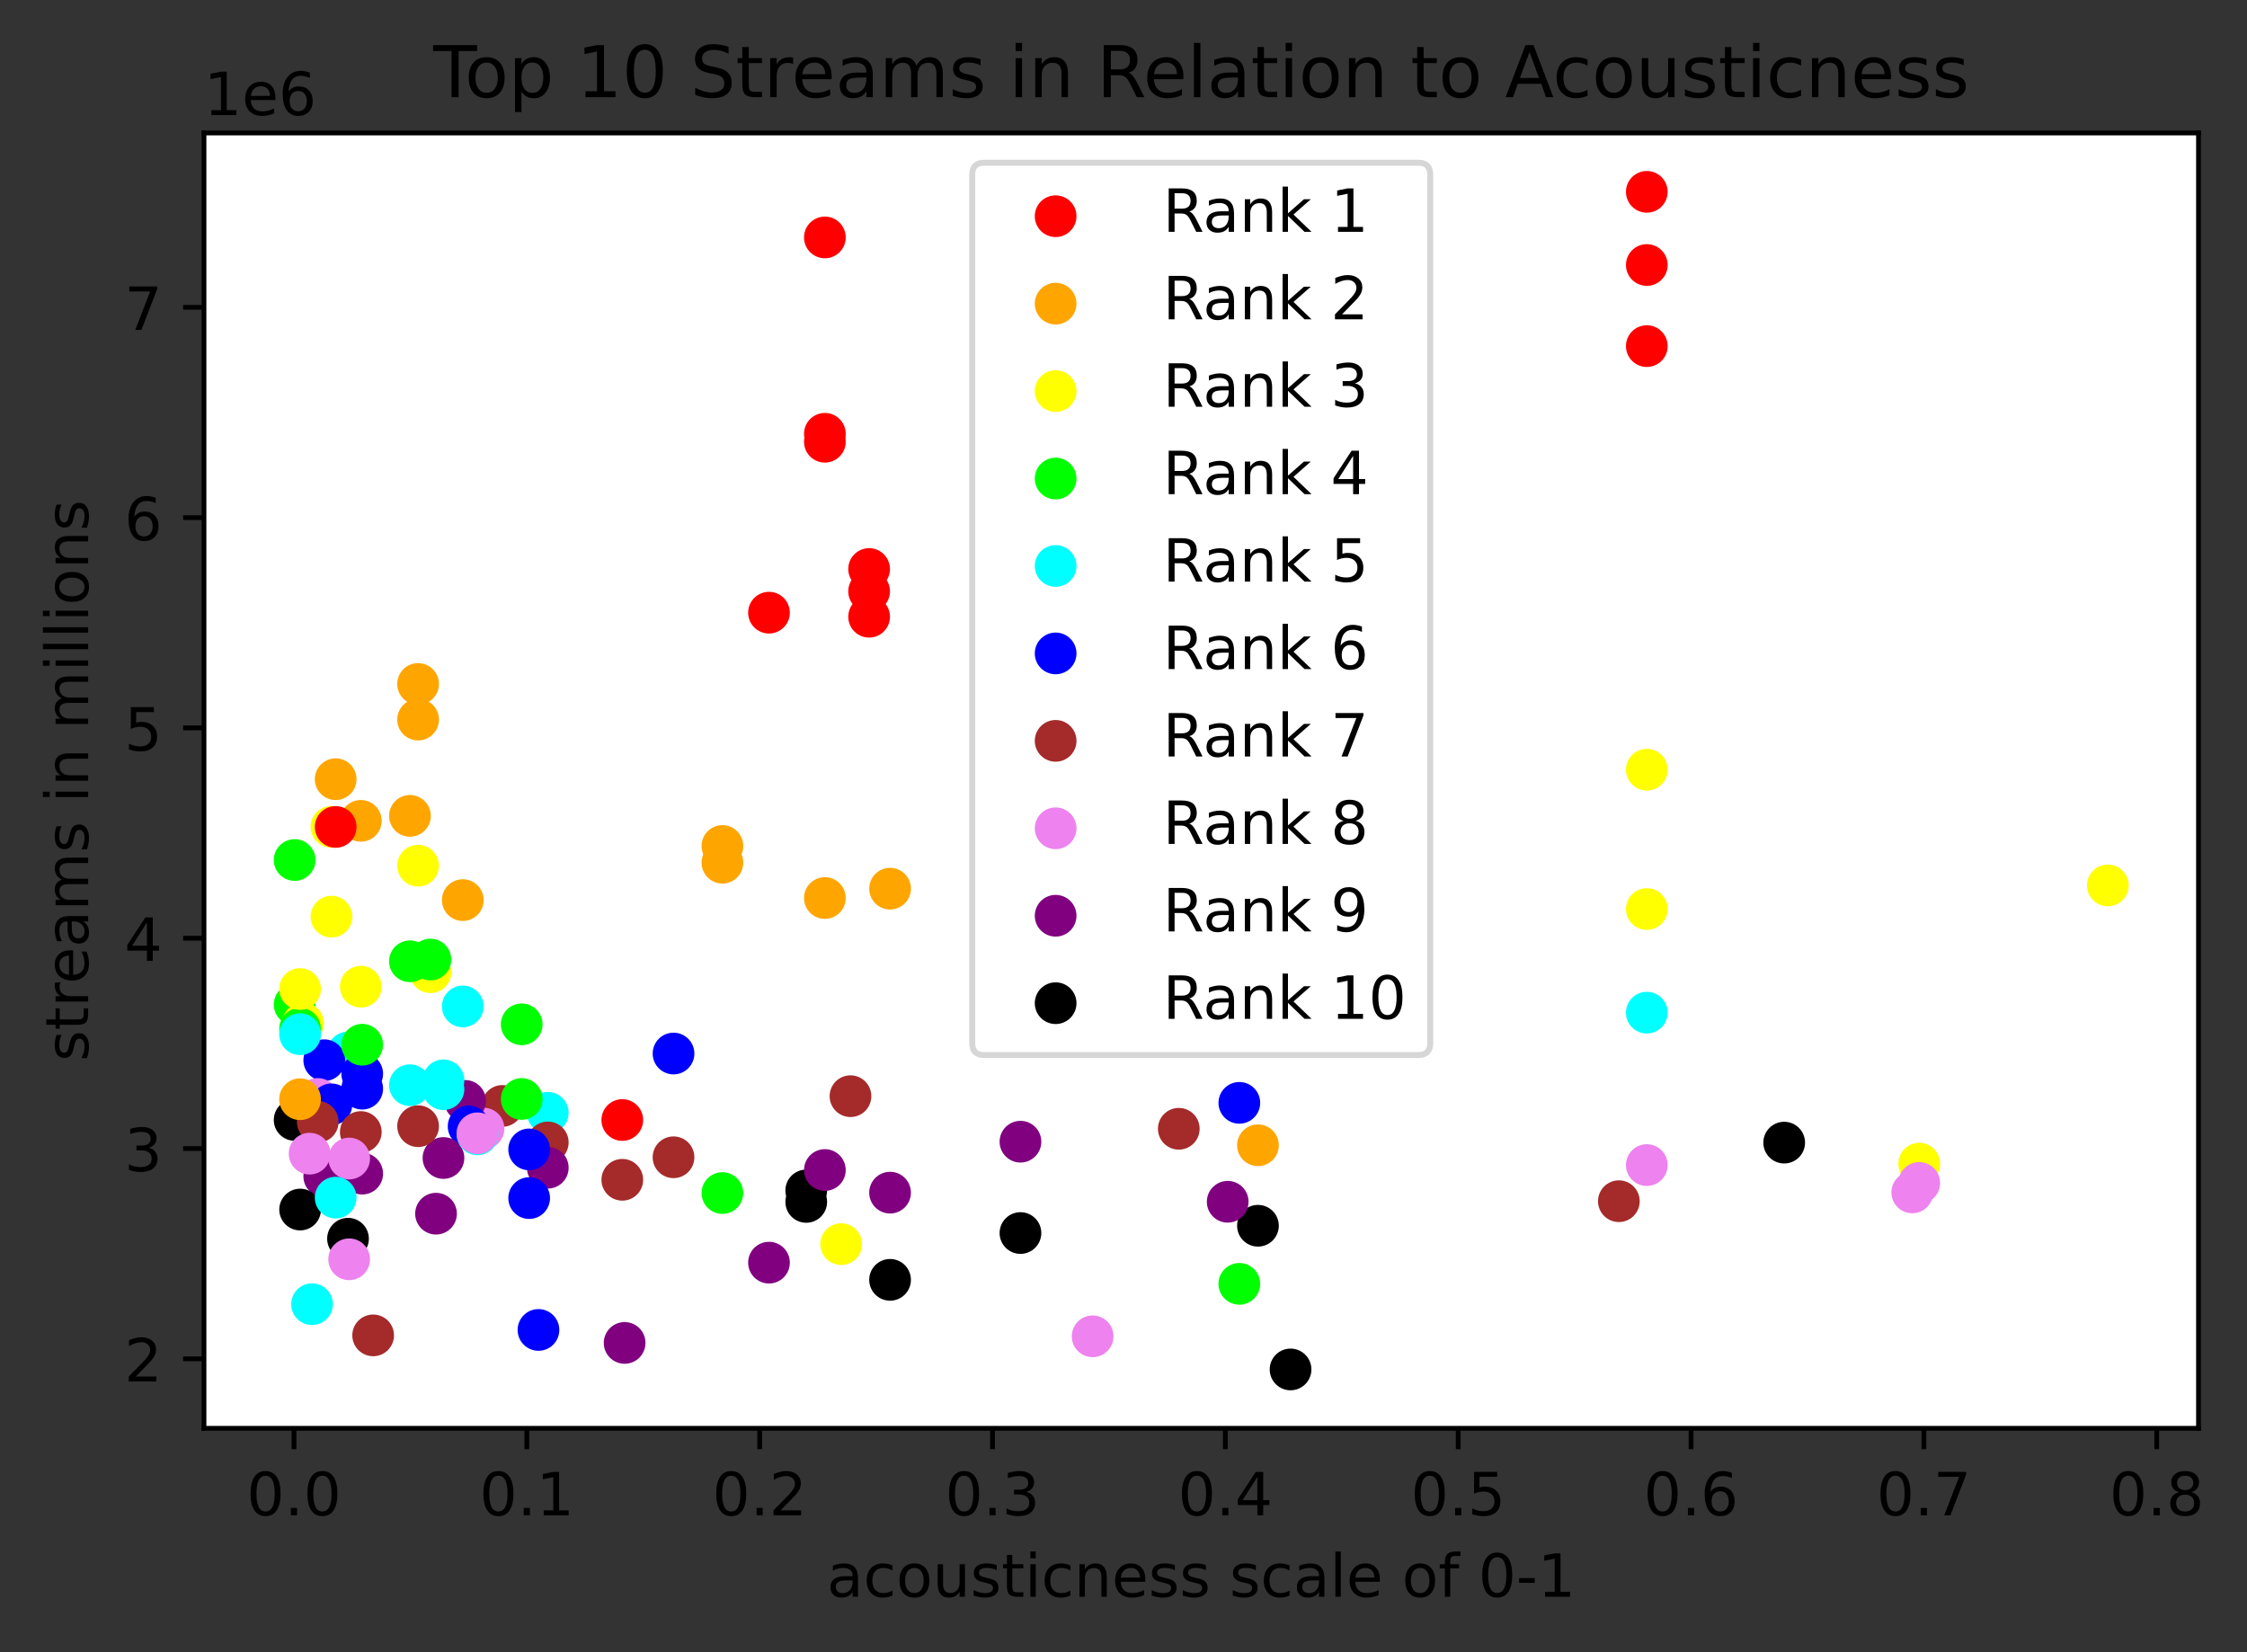 <?xml version="1.0" encoding="utf-8" standalone="no"?>
<!DOCTYPE svg PUBLIC "-//W3C//DTD SVG 1.1//EN"
  "http://www.w3.org/Graphics/SVG/1.1/DTD/svg11.dtd">
<!-- Created with matplotlib (https://matplotlib.org/) -->
<svg height="277.314pt" version="1.1" viewBox="0 0 377.182 277.314" width="377.182pt" xmlns="http://www.w3.org/2000/svg" xmlns:xlink="http://www.w3.org/1999/xlink">
 <rect x="0" y="0" width="377.182" height="277.314" fill="#333333" stroke="none"/>

 <defs>
  <style type="text/css">*{stroke-linecap:butt;stroke-linejoin:round;}</style>
 </defs>
 <g id="figure_1">
  <g id="patch_1">
   <path d="M 0 277.314 
L 377.182 277.314 
L 377.182 0 
L 0 0 
z
" style="fill:none;"/>
  </g>
  <g id="axes_1">
   <g id="patch_2">
    <path d="M 34.241 239.758 
L 369.041 239.758 
L 369.041 22.318 
L 34.241 22.318 
z
" style="fill:#ffffff;"/>
   </g>
   <g id="PathCollection_1">
    <defs>
     <path d="M 0 3 
C 0.796 3 1.559 2.684 2.121 2.121 
C 2.684 1.559 3 0.796 3 0 
C 3 -0.796 2.684 -1.559 2.121 -2.121 
C 1.559 -2.684 0.796 -3 0 -3 
C -0.796 -3 -1.559 -2.684 -2.121 -2.121 
C -2.684 -1.559 -3 -0.796 -3 0 
C -3 0.796 -2.684 1.559 -2.121 2.121 
C -1.559 2.684 -0.796 3 0 3 
z
" id="m797f2482fb" style="stroke:#ff0000;"/>
    </defs>
    <g clip-path="url(#p475501a9f9)">
     <use style="fill:#ff0000;stroke:#ff0000;" x="104.459" xlink:href="#m797f2482fb" y="188.004"/>
    </g>
   </g>
   <g id="PathCollection_2">
    <defs>
     <path d="M 0 3 
C 0.796 3 1.559 2.684 2.121 2.121 
C 2.684 1.559 3 0.796 3 0 
C 3 -0.796 2.684 -1.559 2.121 -2.121 
C 1.559 -2.684 0.796 -3 0 -3 
C -0.796 -3 -1.559 -2.684 -2.121 -2.121 
C -2.684 -1.559 -3 -0.796 -3 0 
C -3 0.796 -2.684 1.559 -2.121 2.121 
C -1.559 2.684 -0.796 3 0 3 
z
" id="m38fd51d66f" style="stroke:#ffa500;"/>
    </defs>
    <g clip-path="url(#p475501a9f9)">
     <use style="fill:#ffa500;stroke:#ffa500;" x="211.161" xlink:href="#m38fd51d66f" y="192.244"/>
    </g>
   </g>
   <g id="PathCollection_3">
    <defs>
     <path d="M 0 3 
C 0.796 3 1.559 2.684 2.121 2.121 
C 2.684 1.559 3 0.796 3 0 
C 3 -0.796 2.684 -1.559 2.121 -2.121 
C 1.559 -2.684 0.796 -3 0 -3 
C -0.796 -3 -1.559 -2.684 -2.121 -2.121 
C -2.684 -1.559 -3 -0.796 -3 0 
C -3 0.796 -2.684 1.559 -2.121 2.121 
C -1.559 2.684 -0.796 3 0 3 
z
" id="mee32ab13a3" style="stroke:#ffff00;"/>
    </defs>
    <g clip-path="url(#p475501a9f9)">
     <use style="fill:#ffff00;stroke:#ffff00;" x="141.199" xlink:href="#mee32ab13a3" y="208.841"/>
    </g>
   </g>
   <g id="PathCollection_4">
    <defs>
     <path d="M 0 3 
C 0.796 3 1.559 2.684 2.121 2.121 
C 2.684 1.559 3 0.796 3 0 
C 3 -0.796 2.684 -1.559 2.121 -2.121 
C 1.559 -2.684 0.796 -3 0 -3 
C -0.796 -3 -1.559 -2.684 -2.121 -2.121 
C -2.684 -1.559 -3 -0.796 -3 0 
C -3 0.796 -2.684 1.559 -2.121 2.121 
C -1.559 2.684 -0.796 3 0 3 
z
" id="m2253d42f74" style="stroke:#00ff00;"/>
    </defs>
    <g clip-path="url(#p475501a9f9)">
     <use style="fill:#00ff00;stroke:#00ff00;" x="208.035" xlink:href="#m2253d42f74" y="215.506"/>
    </g>
   </g>
   <g id="PathCollection_5">
    <defs>
     <path d="M 0 3 
C 0.796 3 1.559 2.684 2.121 2.121 
C 2.684 1.559 3 0.796 3 0 
C 3 -0.796 2.684 -1.559 2.121 -2.121 
C 1.559 -2.684 0.796 -3 0 -3 
C -0.796 -3 -1.559 -2.684 -2.121 -2.121 
C -2.684 -1.559 -3 -0.796 -3 0 
C -3 0.796 -2.684 1.559 -2.121 2.121 
C -1.559 2.684 -0.796 3 0 3 
z
" id="m496a580b5e" style="stroke:#00ffff;"/>
    </defs>
    <g clip-path="url(#p475501a9f9)">
     <use style="fill:#00ffff;stroke:#00ffff;" x="52.382" xlink:href="#m496a580b5e" y="218.92"/>
    </g>
   </g>
   <g id="PathCollection_6">
    <defs>
     <path d="M 0 3 
C 0.796 3 1.559 2.684 2.121 2.121 
C 2.684 1.559 3 0.796 3 0 
C 3 -0.796 2.684 -1.559 2.121 -2.121 
C 1.559 -2.684 0.796 -3 0 -3 
C -0.796 -3 -1.559 -2.684 -2.121 -2.121 
C -2.684 -1.559 -3 -0.796 -3 0 
C -3 0.796 -2.684 1.559 -2.121 2.121 
C -1.559 2.684 -0.796 3 0 3 
z
" id="m3888ef10ee" style="stroke:#0000ff;"/>
    </defs>
    <g clip-path="url(#p475501a9f9)">
     <use style="fill:#0000ff;stroke:#0000ff;" x="90.388" xlink:href="#m3888ef10ee" y="223.243"/>
    </g>
   </g>
   <g id="PathCollection_7">
    <defs>
     <path d="M 0 3 
C 0.796 3 1.559 2.684 2.121 2.121 
C 2.684 1.559 3 0.796 3 0 
C 3 -0.796 2.684 -1.559 2.121 -2.121 
C 1.559 -2.684 0.796 -3 0 -3 
C -0.796 -3 -1.559 -2.684 -2.121 -2.121 
C -2.684 -1.559 -3 -0.796 -3 0 
C -3 0.796 -2.684 1.559 -2.121 2.121 
C -1.559 2.684 -0.796 3 0 3 
z
" id="mc83ad78d5b" style="stroke:#a52a2a;"/>
    </defs>
    <g clip-path="url(#p475501a9f9)">
     <use style="fill:#a52a2a;stroke:#a52a2a;" x="62.638" xlink:href="#mc83ad78d5b" y="224.155"/>
    </g>
   </g>
   <g id="PathCollection_8">
    <defs>
     <path d="M 0 3 
C 0.796 3 1.559 2.684 2.121 2.121 
C 2.684 1.559 3 0.796 3 0 
C 3 -0.796 2.684 -1.559 2.121 -2.121 
C 1.559 -2.684 0.796 -3 0 -3 
C -0.796 -3 -1.559 -2.684 -2.121 -2.121 
C -2.684 -1.559 -3 -0.796 -3 0 
C -3 0.796 -2.684 1.559 -2.121 2.121 
C -1.559 2.684 -0.796 3 0 3 
z
" id="ma08f995c8e" style="stroke:#ee82ee;"/>
    </defs>
    <g clip-path="url(#p475501a9f9)">
     <use style="fill:#ee82ee;stroke:#ee82ee;" x="183.411" xlink:href="#ma08f995c8e" y="224.312"/>
    </g>
   </g>
   <g id="PathCollection_9">
    <defs>
     <path d="M 0 3 
C 0.796 3 1.559 2.684 2.121 2.121 
C 2.684 1.559 3 0.796 3 0 
C 3 -0.796 2.684 -1.559 2.121 -2.121 
C 1.559 -2.684 0.796 -3 0 -3 
C -0.796 -3 -1.559 -2.684 -2.121 -2.121 
C -2.684 -1.559 -3 -0.796 -3 0 
C -3 0.796 -2.684 1.559 -2.121 2.121 
C -1.559 2.684 -0.796 3 0 3 
z
" id="mdbe61ed6fe" style="stroke:#800080;"/>
    </defs>
    <g clip-path="url(#p475501a9f9)">
     <use style="fill:#800080;stroke:#800080;" x="104.85" xlink:href="#mdbe61ed6fe" y="225.421"/>
    </g>
   </g>
   <g id="PathCollection_10">
    <defs>
     <path d="M 0 3 
C 0.796 3 1.559 2.684 2.121 2.121 
C 2.684 1.559 3 0.796 3 0 
C 3 -0.796 2.684 -1.559 2.121 -2.121 
C 1.559 -2.684 0.796 -3 0 -3 
C -0.796 -3 -1.559 -2.684 -2.121 -2.121 
C -2.684 -1.559 -3 -0.796 -3 0 
C -3 0.796 -2.684 1.559 -2.121 2.121 
C -1.559 2.684 -0.796 3 0 3 
z
" id="mf5faf87b68" style="stroke:#000000;"/>
    </defs>
    <g clip-path="url(#p475501a9f9)">
     <use style="stroke:#000000;" x="216.633" xlink:href="#mf5faf87b68" y="229.874"/>
    </g>
   </g>
   <g id="PathCollection_11">
    <g clip-path="url(#p475501a9f9)">
     <use style="fill:#ff0000;stroke:#ff0000;" x="276.434" xlink:href="#m797f2482fb" y="32.202"/>
    </g>
   </g>
   <g id="PathCollection_12">
    <g clip-path="url(#p475501a9f9)">
     <use style="fill:#ffa500;stroke:#ffa500;" x="77.685" xlink:href="#m38fd51d66f" y="151.09"/>
    </g>
   </g>
   <g id="PathCollection_13">
    <g clip-path="url(#p475501a9f9)">
     <use style="fill:#ffff00;stroke:#ffff00;" x="72.253" xlink:href="#mee32ab13a3" y="163.199"/>
    </g>
   </g>
   <g id="PathCollection_14">
    <g clip-path="url(#p475501a9f9)">
     <use style="fill:#00ff00;stroke:#00ff00;" x="0" xlink:href="#m2253d42f74" y="0"/>
    </g>
   </g>
   <g id="PathCollection_15">
    <g clip-path="url(#p475501a9f9)">
     <use style="fill:#00ffff;stroke:#00ffff;" x="58.416" xlink:href="#m496a580b5e" y="176.669"/>
    </g>
   </g>
   <g id="PathCollection_16">
    <g clip-path="url(#p475501a9f9)">
     <use style="fill:#0000ff;stroke:#0000ff;" x="208.035" xlink:href="#m3888ef10ee" y="185.124"/>
    </g>
   </g>
   <g id="PathCollection_17">
    <g clip-path="url(#p475501a9f9)">
     <use style="fill:#a52a2a;stroke:#a52a2a;" x="104.459" xlink:href="#mc83ad78d5b" y="198.04"/>
    </g>
   </g>
   <g id="PathCollection_18">
    <g clip-path="url(#p475501a9f9)">
     <use style="fill:#ee82ee;stroke:#ee82ee;" x="320.991" xlink:href="#ma08f995c8e" y="200.156"/>
    </g>
   </g>
   <g id="PathCollection_19">
    <g clip-path="url(#p475501a9f9)">
     <use style="fill:#800080;stroke:#800080;" x="73.191" xlink:href="#mdbe61ed6fe" y="203.729"/>
    </g>
   </g>
   <g id="PathCollection_20">
    <g clip-path="url(#p475501a9f9)">
     <use style="stroke:#000000;" x="211.161" xlink:href="#mf5faf87b68" y="205.753"/>
    </g>
   </g>
   <g id="PathCollection_21">
    <g clip-path="url(#p475501a9f9)">
     <use style="fill:#ff0000;stroke:#ff0000;" x="276.434" xlink:href="#m797f2482fb" y="44.484"/>
    </g>
   </g>
   <g id="PathCollection_22">
    <g clip-path="url(#p475501a9f9)">
     <use style="fill:#ffa500;stroke:#ffa500;" x="68.813" xlink:href="#m38fd51d66f" y="136.952"/>
    </g>
   </g>
   <g id="PathCollection_23">
    <g clip-path="url(#p475501a9f9)">
     <use style="fill:#ffff00;stroke:#ffff00;" x="55.641" xlink:href="#mee32ab13a3" y="138.79"/>
    </g>
   </g>
   <g id="PathCollection_24">
    <g clip-path="url(#p475501a9f9)">
     <use style="fill:#00ff00;stroke:#00ff00;" x="72.253" xlink:href="#m2253d42f74" y="161.07"/>
    </g>
   </g>
   <g id="PathCollection_25">
    <g clip-path="url(#p475501a9f9)">
     <use style="fill:#00ffff;stroke:#00ffff;" x="77.685" xlink:href="#m496a580b5e" y="168.938"/>
    </g>
   </g>
   <g id="PathCollection_26">
    <g clip-path="url(#p475501a9f9)">
     <use style="fill:#0000ff;stroke:#0000ff;" x="0" xlink:href="#m3888ef10ee" y="0"/>
    </g>
   </g>
   <g id="PathCollection_27">
    <g clip-path="url(#p475501a9f9)">
     <use style="fill:#a52a2a;stroke:#a52a2a;" x="84.33" xlink:href="#mc83ad78d5b" y="185.64"/>
    </g>
   </g>
   <g id="PathCollection_28">
    <g clip-path="url(#p475501a9f9)">
     <use style="fill:#ee82ee;stroke:#ee82ee;" x="81.164" xlink:href="#ma08f995c8e" y="189.44"/>
    </g>
   </g>
   <g id="PathCollection_29">
    <g clip-path="url(#p475501a9f9)">
     <use style="fill:#800080;stroke:#800080;" x="206.08" xlink:href="#mdbe61ed6fe" y="201.728"/>
    </g>
   </g>
   <g id="PathCollection_30">
    <g clip-path="url(#p475501a9f9)">
     <use style="stroke:#000000;" x="58.416" xlink:href="#mf5faf87b68" y="207.928"/>
    </g>
   </g>
   <g id="PathCollection_31">
    <g clip-path="url(#p475501a9f9)">
     <use style="fill:#ff0000;stroke:#ff0000;" x="276.434" xlink:href="#m797f2482fb" y="58.097"/>
    </g>
   </g>
   <g id="PathCollection_32">
    <g clip-path="url(#p475501a9f9)">
     <use style="fill:#ffa500;stroke:#ffa500;" x="149.407" xlink:href="#m38fd51d66f" y="149.17"/>
    </g>
   </g>
   <g id="PathCollection_33">
    <g clip-path="url(#p475501a9f9)">
     <use style="fill:#ffff00;stroke:#ffff00;" x="55.641" xlink:href="#mee32ab13a3" y="153.866"/>
    </g>
   </g>
   <g id="PathCollection_34">
    <g clip-path="url(#p475501a9f9)">
     <use style="fill:#00ff00;stroke:#00ff00;" x="68.813" xlink:href="#m2253d42f74" y="161.362"/>
    </g>
   </g>
   <g id="PathCollection_35">
    <g clip-path="url(#p475501a9f9)">
     <use style="fill:#00ffff;stroke:#00ffff;" x="0" xlink:href="#m496a580b5e" y="0"/>
    </g>
   </g>
   <g id="PathCollection_36">
    <g clip-path="url(#p475501a9f9)">
     <use style="fill:#0000ff;stroke:#0000ff;" x="54.43" xlink:href="#m3888ef10ee" y="177.967"/>
    </g>
   </g>
   <g id="PathCollection_37">
    <g clip-path="url(#p475501a9f9)">
     <use style="fill:#a52a2a;stroke:#a52a2a;" x="0" xlink:href="#mc83ad78d5b" y="0"/>
    </g>
   </g>
   <g id="PathCollection_38">
    <g clip-path="url(#p475501a9f9)">
     <use style="fill:#ee82ee;stroke:#ee82ee;" x="53.335" xlink:href="#ma08f995c8e" y="184.473"/>
    </g>
   </g>
   <g id="PathCollection_39">
    <g clip-path="url(#p475501a9f9)">
     <use style="fill:#800080;stroke:#800080;" x="78.076" xlink:href="#mdbe61ed6fe" y="184.793"/>
    </g>
   </g>
   <g id="PathCollection_40">
    <g clip-path="url(#p475501a9f9)">
     <use style="stroke:#000000;" x="49.459" xlink:href="#mf5faf87b68" y="187.991"/>
    </g>
   </g>
   <g id="PathCollection_41">
    <g clip-path="url(#p475501a9f9)">
     <use style="fill:#ff0000;stroke:#ff0000;" x="138.463" xlink:href="#m797f2482fb" y="74.151"/>
    </g>
   </g>
   <g id="PathCollection_42">
    <g clip-path="url(#p475501a9f9)">
     <use style="fill:#ffa500;stroke:#ffa500;" x="70.181" xlink:href="#m38fd51d66f" y="120.79"/>
    </g>
   </g>
   <g id="PathCollection_43">
    <g clip-path="url(#p475501a9f9)">
     <use style="fill:#ffff00;stroke:#ffff00;" x="276.434" xlink:href="#mee32ab13a3" y="129.2"/>
    </g>
   </g>
   <g id="PathCollection_44">
    <g clip-path="url(#p475501a9f9)">
     <use style="fill:#00ff00;stroke:#00ff00;" x="49.459" xlink:href="#m2253d42f74" y="144.362"/>
    </g>
   </g>
   <g id="PathCollection_45">
    <g clip-path="url(#p475501a9f9)">
     <use style="fill:#00ffff;stroke:#00ffff;" x="68.813" xlink:href="#m496a580b5e" y="182.16"/>
    </g>
   </g>
   <g id="PathCollection_46">
    <g clip-path="url(#p475501a9f9)">
     <use style="fill:#0000ff;stroke:#0000ff;" x="55.641" xlink:href="#m3888ef10ee" y="185.376"/>
    </g>
   </g>
   <g id="PathCollection_47">
    <g clip-path="url(#p475501a9f9)">
     <use style="fill:#a52a2a;stroke:#a52a2a;" x="53.335" xlink:href="#mc83ad78d5b" y="188.308"/>
    </g>
   </g>
   <g id="PathCollection_48">
    <g clip-path="url(#p475501a9f9)">
     <use style="fill:#ee82ee;stroke:#ee82ee;" x="0" xlink:href="#ma08f995c8e" y="0"/>
    </g>
   </g>
   <g id="PathCollection_49">
    <g clip-path="url(#p475501a9f9)">
     <use style="fill:#800080;stroke:#800080;" x="54.43" xlink:href="#mdbe61ed6fe" y="197.462"/>
    </g>
   </g>
   <g id="PathCollection_50">
    <g clip-path="url(#p475501a9f9)">
     <use style="stroke:#000000;" x="0" xlink:href="#mf5faf87b68" y="0"/>
    </g>
   </g>
   <g id="PathCollection_51">
    <g clip-path="url(#p475501a9f9)">
     <use style="fill:#ff0000;stroke:#ff0000;" x="138.463" xlink:href="#m797f2482fb" y="39.855"/>
    </g>
   </g>
   <g id="PathCollection_52">
    <g clip-path="url(#p475501a9f9)">
     <use style="fill:#ffa500;stroke:#ffa500;" x="70.181" xlink:href="#m38fd51d66f" y="114.81"/>
    </g>
   </g>
   <g id="PathCollection_53">
    <g clip-path="url(#p475501a9f9)">
     <use style="fill:#ffff00;stroke:#ffff00;" x="276.434" xlink:href="#mee32ab13a3" y="152.593"/>
    </g>
   </g>
   <g id="PathCollection_54">
    <g clip-path="url(#p475501a9f9)">
     <use style="fill:#00ff00;stroke:#00ff00;" x="49.459" xlink:href="#m2253d42f74" y="168.617"/>
    </g>
   </g>
   <g id="PathCollection_55">
    <g clip-path="url(#p475501a9f9)">
     <use style="fill:#00ffff;stroke:#00ffff;" x="91.951" xlink:href="#m496a580b5e" y="186.792"/>
    </g>
   </g>
   <g id="PathCollection_56">
    <g clip-path="url(#p475501a9f9)">
     <use style="fill:#0000ff;stroke:#0000ff;" x="78.663" xlink:href="#m3888ef10ee" y="189.072"/>
    </g>
   </g>
   <g id="PathCollection_57">
    <g clip-path="url(#p475501a9f9)">
     <use style="fill:#a52a2a;stroke:#a52a2a;" x="197.872" xlink:href="#mc83ad78d5b" y="189.476"/>
    </g>
   </g>
   <g id="PathCollection_58">
    <g clip-path="url(#p475501a9f9)">
     <use style="fill:#ee82ee;stroke:#ee82ee;" x="0" xlink:href="#ma08f995c8e" y="0"/>
    </g>
   </g>
   <g id="PathCollection_59">
    <g clip-path="url(#p475501a9f9)">
     <use style="fill:#800080;stroke:#800080;" x="60.801" xlink:href="#mdbe61ed6fe" y="197.005"/>
    </g>
   </g>
   <g id="PathCollection_60">
    <g clip-path="url(#p475501a9f9)">
     <use style="stroke:#000000;" x="0" xlink:href="#mf5faf87b68" y="0"/>
    </g>
   </g>
   <g id="PathCollection_61">
    <g clip-path="url(#p475501a9f9)">
     <use style="fill:#ff0000;stroke:#ff0000;" x="138.463" xlink:href="#m797f2482fb" y="72.817"/>
    </g>
   </g>
   <g id="PathCollection_62">
    <g clip-path="url(#p475501a9f9)">
     <use style="fill:#ffa500;stroke:#ffa500;" x="60.566" xlink:href="#m38fd51d66f" y="137.787"/>
    </g>
   </g>
   <g id="PathCollection_63">
    <g clip-path="url(#p475501a9f9)">
     <use style="fill:#ffff00;stroke:#ffff00;" x="70.181" xlink:href="#mee32ab13a3" y="145.314"/>
    </g>
   </g>
   <g id="PathCollection_64">
    <g clip-path="url(#p475501a9f9)">
     <use style="fill:#00ff00;stroke:#00ff00;" x="0" xlink:href="#m2253d42f74" y="0"/>
    </g>
   </g>
   <g id="PathCollection_65">
    <g clip-path="url(#p475501a9f9)">
     <use style="fill:#00ffff;stroke:#00ffff;" x="276.434" xlink:href="#m496a580b5e" y="169.983"/>
    </g>
   </g>
   <g id="PathCollection_66">
    <g clip-path="url(#p475501a9f9)">
     <use style="fill:#0000ff;stroke:#0000ff;" x="60.801" xlink:href="#m3888ef10ee" y="180.244"/>
    </g>
   </g>
   <g id="PathCollection_67">
    <g clip-path="url(#p475501a9f9)">
     <use style="fill:#a52a2a;stroke:#a52a2a;" x="91.951" xlink:href="#mc83ad78d5b" y="191.766"/>
    </g>
   </g>
   <g id="PathCollection_68">
    <g clip-path="url(#p475501a9f9)">
     <use style="fill:#ee82ee;stroke:#ee82ee;" x="51.971" xlink:href="#ma08f995c8e" y="193.653"/>
    </g>
   </g>
   <g id="PathCollection_69">
    <g clip-path="url(#p475501a9f9)">
     <use style="fill:#800080;stroke:#800080;" x="74.441" xlink:href="#mdbe61ed6fe" y="194.381"/>
    </g>
   </g>
   <g id="PathCollection_70">
    <g clip-path="url(#p475501a9f9)">
     <use style="stroke:#000000;" x="135.336" xlink:href="#mf5faf87b68" y="199.828"/>
    </g>
   </g>
   <g id="PathCollection_71">
    <g clip-path="url(#p475501a9f9)">
     <use style="fill:#ff0000;stroke:#ff0000;" x="56.345" xlink:href="#m797f2482fb" y="138.81"/>
    </g>
   </g>
   <g id="PathCollection_72">
    <g clip-path="url(#p475501a9f9)">
     <use style="fill:#ffa500;stroke:#ffa500;" x="138.463" xlink:href="#m38fd51d66f" y="150.742"/>
    </g>
   </g>
   <g id="PathCollection_73">
    <g clip-path="url(#p475501a9f9)">
     <use style="fill:#ffff00;stroke:#ffff00;" x="60.566" xlink:href="#mee32ab13a3" y="165.623"/>
    </g>
   </g>
   <g id="PathCollection_74">
    <g clip-path="url(#p475501a9f9)">
     <use style="fill:#00ff00;stroke:#00ff00;" x="60.801" xlink:href="#m2253d42f74" y="175.366"/>
    </g>
   </g>
   <g id="PathCollection_75">
    <g clip-path="url(#p475501a9f9)">
     <use style="fill:#00ffff;stroke:#00ffff;" x="74.441" xlink:href="#m496a580b5e" y="182.831"/>
    </g>
   </g>
   <g id="PathCollection_76">
    <g clip-path="url(#p475501a9f9)">
     <use style="fill:#0000ff;stroke:#0000ff;" x="0" xlink:href="#m3888ef10ee" y="0"/>
    </g>
   </g>
   <g id="PathCollection_77">
    <g clip-path="url(#p475501a9f9)">
     <use style="fill:#a52a2a;stroke:#a52a2a;" x="70.181" xlink:href="#mc83ad78d5b" y="189.042"/>
    </g>
   </g>
   <g id="PathCollection_78">
    <g clip-path="url(#p475501a9f9)">
     <use style="fill:#ee82ee;stroke:#ee82ee;" x="276.434" xlink:href="#ma08f995c8e" y="195.569"/>
    </g>
   </g>
   <g id="PathCollection_79">
    <g clip-path="url(#p475501a9f9)">
     <use style="fill:#800080;stroke:#800080;" x="91.951" xlink:href="#mdbe61ed6fe" y="196.014"/>
    </g>
   </g>
   <g id="PathCollection_80">
    <g clip-path="url(#p475501a9f9)">
     <use style="stroke:#000000;" x="135.336" xlink:href="#mf5faf87b68" y="201.752"/>
    </g>
   </g>
   <g id="PathCollection_81">
    <g clip-path="url(#p475501a9f9)">
     <use style="fill:#ff0000;stroke:#ff0000;" x="129.082" xlink:href="#m797f2482fb" y="102.844"/>
    </g>
   </g>
   <g id="PathCollection_82">
    <g clip-path="url(#p475501a9f9)">
     <use style="fill:#ffa500;stroke:#ffa500;" x="56.345" xlink:href="#m38fd51d66f" y="130.796"/>
    </g>
   </g>
   <g id="PathCollection_83">
    <g clip-path="url(#p475501a9f9)">
     <use style="fill:#ffff00;stroke:#ffff00;" x="50.869" xlink:href="#mee32ab13a3" y="171.772"/>
    </g>
   </g>
   <g id="PathCollection_84">
    <g clip-path="url(#p475501a9f9)">
     <use style="fill:#00ff00;stroke:#00ff00;" x="50.369" xlink:href="#m2253d42f74" y="172.688"/>
    </g>
   </g>
   <g id="PathCollection_85">
    <g clip-path="url(#p475501a9f9)">
     <use style="fill:#00ffff;stroke:#00ffff;" x="74.441" xlink:href="#m496a580b5e" y="181.339"/>
    </g>
   </g>
   <g id="PathCollection_86">
    <g clip-path="url(#p475501a9f9)">
     <use style="fill:#0000ff;stroke:#0000ff;" x="60.801" xlink:href="#m3888ef10ee" y="182.747"/>
    </g>
   </g>
   <g id="PathCollection_87">
    <g clip-path="url(#p475501a9f9)">
     <use style="fill:#a52a2a;stroke:#a52a2a;" x="60.566" xlink:href="#mc83ad78d5b" y="190.022"/>
    </g>
   </g>
   <g id="PathCollection_88">
    <g clip-path="url(#p475501a9f9)">
     <use style="fill:#ee82ee;stroke:#ee82ee;" x="58.612" xlink:href="#ma08f995c8e" y="194.47"/>
    </g>
   </g>
   <g id="PathCollection_89">
    <g clip-path="url(#p475501a9f9)">
     <use style="fill:#800080;stroke:#800080;" x="138.463" xlink:href="#mdbe61ed6fe" y="196.399"/>
    </g>
   </g>
   <g id="PathCollection_90">
    <g clip-path="url(#p475501a9f9)">
     <use style="stroke:#000000;" x="50.38" xlink:href="#mf5faf87b68" y="203.035"/>
    </g>
   </g>
   <g id="PathCollection_91">
    <g clip-path="url(#p475501a9f9)">
     <use style="fill:#ff0000;stroke:#ff0000;" x="145.889" xlink:href="#m797f2482fb" y="99.259"/>
    </g>
   </g>
   <g id="PathCollection_92">
    <g clip-path="url(#p475501a9f9)">
     <use style="fill:#ffa500;stroke:#ffa500;" x="50.369" xlink:href="#m38fd51d66f" y="184.513"/>
    </g>
   </g>
   <g id="PathCollection_93">
    <g clip-path="url(#p475501a9f9)">
     <use style="fill:#ffff00;stroke:#ffff00;" x="322.163" xlink:href="#mee32ab13a3" y="195.326"/>
    </g>
   </g>
   <g id="PathCollection_94">
    <g clip-path="url(#p475501a9f9)">
     <use style="fill:#00ff00;stroke:#00ff00;" x="121.265" xlink:href="#m2253d42f74" y="200.266"/>
    </g>
   </g>
   <g id="PathCollection_95">
    <g clip-path="url(#p475501a9f9)">
     <use style="fill:#00ffff;stroke:#00ffff;" x="56.345" xlink:href="#m496a580b5e" y="201.033"/>
    </g>
   </g>
   <g id="PathCollection_96">
    <g clip-path="url(#p475501a9f9)">
     <use style="fill:#0000ff;stroke:#0000ff;" x="88.825" xlink:href="#m3888ef10ee" y="201.111"/>
    </g>
   </g>
   <g id="PathCollection_97">
    <g clip-path="url(#p475501a9f9)">
     <use style="fill:#a52a2a;stroke:#a52a2a;" x="271.743" xlink:href="#mc83ad78d5b" y="201.634"/>
    </g>
   </g>
   <g id="PathCollection_98">
    <g clip-path="url(#p475501a9f9)">
     <use style="fill:#ee82ee;stroke:#ee82ee;" x="58.612" xlink:href="#ma08f995c8e" y="211.385"/>
    </g>
   </g>
   <g id="PathCollection_99">
    <g clip-path="url(#p475501a9f9)">
     <use style="fill:#800080;stroke:#800080;" x="129.082" xlink:href="#mdbe61ed6fe" y="211.949"/>
    </g>
   </g>
   <g id="PathCollection_100">
    <g clip-path="url(#p475501a9f9)">
     <use style="stroke:#000000;" x="149.407" xlink:href="#mf5faf87b68" y="214.833"/>
    </g>
   </g>
   <g id="PathCollection_101">
    <g clip-path="url(#p475501a9f9)">
     <use style="fill:#ff0000;stroke:#ff0000;" x="145.889" xlink:href="#m797f2482fb" y="95.514"/>
    </g>
   </g>
   <g id="PathCollection_102">
    <g clip-path="url(#p475501a9f9)">
     <use style="fill:#ffa500;stroke:#ffa500;" x="121.265" xlink:href="#m38fd51d66f" y="142.007"/>
    </g>
   </g>
   <g id="PathCollection_103">
    <g clip-path="url(#p475501a9f9)">
     <use style="fill:#ffff00;stroke:#ffff00;" x="50.369" xlink:href="#mee32ab13a3" y="166.015"/>
    </g>
   </g>
   <g id="PathCollection_104">
    <g clip-path="url(#p475501a9f9)">
     <use style="fill:#00ff00;stroke:#00ff00;" x="87.574" xlink:href="#m2253d42f74" y="184.475"/>
    </g>
   </g>
   <g id="PathCollection_105">
    <g clip-path="url(#p475501a9f9)">
     <use style="fill:#00ffff;stroke:#00ffff;" x="80.148" xlink:href="#m496a580b5e" y="190.407"/>
    </g>
   </g>
   <g id="PathCollection_106">
    <g clip-path="url(#p475501a9f9)">
     <use style="fill:#0000ff;stroke:#0000ff;" x="88.825" xlink:href="#m3888ef10ee" y="192.941"/>
    </g>
   </g>
   <g id="PathCollection_107">
    <g clip-path="url(#p475501a9f9)">
     <use style="fill:#a52a2a;stroke:#a52a2a;" x="113.057" xlink:href="#mc83ad78d5b" y="194.26"/>
    </g>
   </g>
   <g id="PathCollection_108">
    <g clip-path="url(#p475501a9f9)">
     <use style="fill:#ee82ee;stroke:#ee82ee;" x="322.163" xlink:href="#ma08f995c8e" y="198.574"/>
    </g>
   </g>
   <g id="PathCollection_109">
    <g clip-path="url(#p475501a9f9)">
     <use style="fill:#800080;stroke:#800080;" x="149.407" xlink:href="#mdbe61ed6fe" y="200.198"/>
    </g>
   </g>
   <g id="PathCollection_110">
    <g clip-path="url(#p475501a9f9)">
     <use style="stroke:#000000;" x="171.294" xlink:href="#mf5faf87b68" y="206.976"/>
    </g>
   </g>
   <g id="PathCollection_111">
    <g clip-path="url(#p475501a9f9)">
     <use style="fill:#ff0000;stroke:#ff0000;" x="145.889" xlink:href="#m797f2482fb" y="103.524"/>
    </g>
   </g>
   <g id="PathCollection_112">
    <g clip-path="url(#p475501a9f9)">
     <use style="fill:#ffa500;stroke:#ffa500;" x="121.265" xlink:href="#m38fd51d66f" y="144.811"/>
    </g>
   </g>
   <g id="PathCollection_113">
    <g clip-path="url(#p475501a9f9)">
     <use style="fill:#ffff00;stroke:#ffff00;" x="353.822" xlink:href="#mee32ab13a3" y="148.631"/>
    </g>
   </g>
   <g id="PathCollection_114">
    <g clip-path="url(#p475501a9f9)">
     <use style="fill:#00ff00;stroke:#00ff00;" x="87.574" xlink:href="#m2253d42f74" y="171.941"/>
    </g>
   </g>
   <g id="PathCollection_115">
    <g clip-path="url(#p475501a9f9)">
     <use style="fill:#00ffff;stroke:#00ffff;" x="50.369" xlink:href="#m496a580b5e" y="173.602"/>
    </g>
   </g>
   <g id="PathCollection_116">
    <g clip-path="url(#p475501a9f9)">
     <use style="fill:#0000ff;stroke:#0000ff;" x="113.057" xlink:href="#m3888ef10ee" y="176.846"/>
    </g>
   </g>
   <g id="PathCollection_117">
    <g clip-path="url(#p475501a9f9)">
     <use style="fill:#a52a2a;stroke:#a52a2a;" x="142.762" xlink:href="#mc83ad78d5b" y="184.005"/>
    </g>
   </g>
   <g id="PathCollection_118">
    <g clip-path="url(#p475501a9f9)">
     <use style="fill:#ee82ee;stroke:#ee82ee;" x="80.148" xlink:href="#ma08f995c8e" y="190.235"/>
    </g>
   </g>
   <g id="PathCollection_119">
    <g clip-path="url(#p475501a9f9)">
     <use style="fill:#800080;stroke:#800080;" x="171.294" xlink:href="#mdbe61ed6fe" y="191.644"/>
    </g>
   </g>
   <g id="PathCollection_120">
    <g clip-path="url(#p475501a9f9)">
     <use style="stroke:#000000;" x="299.494" xlink:href="#mf5faf87b68" y="191.801"/>
    </g>
   </g>
   <g id="matplotlib.axis_1">
    <g id="xtick_1">
     <g id="line2d_1">
      <defs>
       <path d="M 0 0 
L 0 3.5 
" id="mb00c1c6ee7" style="stroke:#000000;stroke-width:0.8;"/>
      </defs>
      <g>
       <use style="stroke:#000000;stroke-width:0.8;" x="49.349" xlink:href="#mb00c1c6ee7" y="239.758"/>
      </g>
     </g>
     <g id="text_1">
      <!-- 0.0 -->
      <g transform="translate(41.397 254.357)scale(0.1 -0.1)">
       <defs>
        <path d="M 31.781 66.406 
Q 24.172 66.406 20.328 58.906 
Q 16.5 51.422 16.5 36.375 
Q 16.5 21.391 20.328 13.891 
Q 24.172 6.391 31.781 6.391 
Q 39.453 6.391 43.281 13.891 
Q 47.125 21.391 47.125 36.375 
Q 47.125 51.422 43.281 58.906 
Q 39.453 66.406 31.781 66.406 
z
M 31.781 74.219 
Q 44.047 74.219 50.516 64.516 
Q 56.984 54.828 56.984 36.375 
Q 56.984 17.969 50.516 8.266 
Q 44.047 -1.422 31.781 -1.422 
Q 19.531 -1.422 13.062 8.266 
Q 6.594 17.969 6.594 36.375 
Q 6.594 54.828 13.062 64.516 
Q 19.531 74.219 31.781 74.219 
z
" id="DejaVuSans-48"/>
        <path d="M 10.688 12.406 
L 21 12.406 
L 21 0 
L 10.688 0 
z
" id="DejaVuSans-46"/>
       </defs>
       <use xlink:href="#DejaVuSans-48"/>
       <use x="63.623" xlink:href="#DejaVuSans-46"/>
       <use x="95.41" xlink:href="#DejaVuSans-48"/>
      </g>
     </g>
    </g>
    <g id="xtick_2">
     <g id="line2d_2">
      <g>
       <use style="stroke:#000000;stroke-width:0.8;" x="88.434" xlink:href="#mb00c1c6ee7" y="239.758"/>
      </g>
     </g>
     <g id="text_2">
      <!-- 0.1 -->
      <g transform="translate(80.482 254.357)scale(0.1 -0.1)">
       <defs>
        <path d="M 12.406 8.297 
L 28.516 8.297 
L 28.516 63.922 
L 10.984 60.406 
L 10.984 69.391 
L 28.422 72.906 
L 38.281 72.906 
L 38.281 8.297 
L 54.391 8.297 
L 54.391 0 
L 12.406 0 
z
" id="DejaVuSans-49"/>
       </defs>
       <use xlink:href="#DejaVuSans-48"/>
       <use x="63.623" xlink:href="#DejaVuSans-46"/>
       <use x="95.41" xlink:href="#DejaVuSans-49"/>
      </g>
     </g>
    </g>
    <g id="xtick_3">
     <g id="line2d_3">
      <g>
       <use style="stroke:#000000;stroke-width:0.8;" x="127.519" xlink:href="#mb00c1c6ee7" y="239.758"/>
      </g>
     </g>
     <g id="text_3">
      <!-- 0.2 -->
      <g transform="translate(119.567 254.357)scale(0.1 -0.1)">
       <defs>
        <path d="M 19.188 8.297 
L 53.609 8.297 
L 53.609 0 
L 7.328 0 
L 7.328 8.297 
Q 12.938 14.109 22.625 23.891 
Q 32.328 33.688 34.812 36.531 
Q 39.547 41.844 41.422 45.531 
Q 43.312 49.219 43.312 52.781 
Q 43.312 58.594 39.234 62.25 
Q 35.156 65.922 28.609 65.922 
Q 23.969 65.922 18.812 64.312 
Q 13.672 62.703 7.812 59.422 
L 7.812 69.391 
Q 13.766 71.781 18.938 73 
Q 24.125 74.219 28.422 74.219 
Q 39.75 74.219 46.484 68.547 
Q 53.219 62.891 53.219 53.422 
Q 53.219 48.922 51.531 44.891 
Q 49.859 40.875 45.406 35.406 
Q 44.188 33.984 37.641 27.219 
Q 31.109 20.453 19.188 8.297 
z
" id="DejaVuSans-50"/>
       </defs>
       <use xlink:href="#DejaVuSans-48"/>
       <use x="63.623" xlink:href="#DejaVuSans-46"/>
       <use x="95.41" xlink:href="#DejaVuSans-50"/>
      </g>
     </g>
    </g>
    <g id="xtick_4">
     <g id="line2d_4">
      <g>
       <use style="stroke:#000000;stroke-width:0.8;" x="166.604" xlink:href="#mb00c1c6ee7" y="239.758"/>
      </g>
     </g>
     <g id="text_4">
      <!-- 0.3 -->
      <g transform="translate(158.653 254.357)scale(0.1 -0.1)">
       <defs>
        <path d="M 40.578 39.312 
Q 47.656 37.797 51.625 33 
Q 55.609 28.219 55.609 21.188 
Q 55.609 10.406 48.188 4.484 
Q 40.766 -1.422 27.094 -1.422 
Q 22.516 -1.422 17.656 -0.516 
Q 12.797 0.391 7.625 2.203 
L 7.625 11.719 
Q 11.719 9.328 16.594 8.109 
Q 21.484 6.891 26.812 6.891 
Q 36.078 6.891 40.938 10.547 
Q 45.797 14.203 45.797 21.188 
Q 45.797 27.641 41.281 31.266 
Q 36.766 34.906 28.719 34.906 
L 20.219 34.906 
L 20.219 43.016 
L 29.109 43.016 
Q 36.375 43.016 40.234 45.922 
Q 44.094 48.828 44.094 54.297 
Q 44.094 59.906 40.109 62.906 
Q 36.141 65.922 28.719 65.922 
Q 24.656 65.922 20.016 65.031 
Q 15.375 64.156 9.812 62.312 
L 9.812 71.094 
Q 15.438 72.656 20.344 73.438 
Q 25.25 74.219 29.594 74.219 
Q 40.828 74.219 47.359 69.109 
Q 53.906 64.016 53.906 55.328 
Q 53.906 49.266 50.438 45.094 
Q 46.969 40.922 40.578 39.312 
z
" id="DejaVuSans-51"/>
       </defs>
       <use xlink:href="#DejaVuSans-48"/>
       <use x="63.623" xlink:href="#DejaVuSans-46"/>
       <use x="95.41" xlink:href="#DejaVuSans-51"/>
      </g>
     </g>
    </g>
    <g id="xtick_5">
     <g id="line2d_5">
      <g>
       <use style="stroke:#000000;stroke-width:0.8;" x="205.689" xlink:href="#mb00c1c6ee7" y="239.758"/>
      </g>
     </g>
     <g id="text_5">
      <!-- 0.4 -->
      <g transform="translate(197.738 254.357)scale(0.1 -0.1)">
       <defs>
        <path d="M 37.797 64.312 
L 12.891 25.391 
L 37.797 25.391 
z
M 35.203 72.906 
L 47.609 72.906 
L 47.609 25.391 
L 58.016 25.391 
L 58.016 17.188 
L 47.609 17.188 
L 47.609 0 
L 37.797 0 
L 37.797 17.188 
L 4.891 17.188 
L 4.891 26.703 
z
" id="DejaVuSans-52"/>
       </defs>
       <use xlink:href="#DejaVuSans-48"/>
       <use x="63.623" xlink:href="#DejaVuSans-46"/>
       <use x="95.41" xlink:href="#DejaVuSans-52"/>
      </g>
     </g>
    </g>
    <g id="xtick_6">
     <g id="line2d_6">
      <g>
       <use style="stroke:#000000;stroke-width:0.8;" x="244.775" xlink:href="#mb00c1c6ee7" y="239.758"/>
      </g>
     </g>
     <g id="text_6">
      <!-- 0.5 -->
      <g transform="translate(236.823 254.357)scale(0.1 -0.1)">
       <defs>
        <path d="M 10.797 72.906 
L 49.516 72.906 
L 49.516 64.594 
L 19.828 64.594 
L 19.828 46.734 
Q 21.969 47.469 24.109 47.828 
Q 26.266 48.188 28.422 48.188 
Q 40.625 48.188 47.75 41.5 
Q 54.891 34.812 54.891 23.391 
Q 54.891 11.625 47.562 5.094 
Q 40.234 -1.422 26.906 -1.422 
Q 22.312 -1.422 17.547 -0.641 
Q 12.797 0.141 7.719 1.703 
L 7.719 11.625 
Q 12.109 9.234 16.797 8.062 
Q 21.484 6.891 26.703 6.891 
Q 35.156 6.891 40.078 11.328 
Q 45.016 15.766 45.016 23.391 
Q 45.016 31 40.078 35.438 
Q 35.156 39.891 26.703 39.891 
Q 22.75 39.891 18.812 39.016 
Q 14.891 38.141 10.797 36.281 
z
" id="DejaVuSans-53"/>
       </defs>
       <use xlink:href="#DejaVuSans-48"/>
       <use x="63.623" xlink:href="#DejaVuSans-46"/>
       <use x="95.41" xlink:href="#DejaVuSans-53"/>
      </g>
     </g>
    </g>
    <g id="xtick_7">
     <g id="line2d_7">
      <g>
       <use style="stroke:#000000;stroke-width:0.8;" x="283.86" xlink:href="#mb00c1c6ee7" y="239.758"/>
      </g>
     </g>
     <g id="text_7">
      <!-- 0.6 -->
      <g transform="translate(275.908 254.357)scale(0.1 -0.1)">
       <defs>
        <path d="M 33.016 40.375 
Q 26.375 40.375 22.484 35.828 
Q 18.609 31.297 18.609 23.391 
Q 18.609 15.531 22.484 10.953 
Q 26.375 6.391 33.016 6.391 
Q 39.656 6.391 43.531 10.953 
Q 47.406 15.531 47.406 23.391 
Q 47.406 31.297 43.531 35.828 
Q 39.656 40.375 33.016 40.375 
z
M 52.594 71.297 
L 52.594 62.312 
Q 48.875 64.062 45.094 64.984 
Q 41.312 65.922 37.594 65.922 
Q 27.828 65.922 22.672 59.328 
Q 17.531 52.734 16.797 39.406 
Q 19.672 43.656 24.016 45.922 
Q 28.375 48.188 33.594 48.188 
Q 44.578 48.188 50.953 41.516 
Q 57.328 34.859 57.328 23.391 
Q 57.328 12.156 50.688 5.359 
Q 44.047 -1.422 33.016 -1.422 
Q 20.359 -1.422 13.672 8.266 
Q 6.984 17.969 6.984 36.375 
Q 6.984 53.656 15.188 63.938 
Q 23.391 74.219 37.203 74.219 
Q 40.922 74.219 44.703 73.484 
Q 48.484 72.75 52.594 71.297 
z
" id="DejaVuSans-54"/>
       </defs>
       <use xlink:href="#DejaVuSans-48"/>
       <use x="63.623" xlink:href="#DejaVuSans-46"/>
       <use x="95.41" xlink:href="#DejaVuSans-54"/>
      </g>
     </g>
    </g>
    <g id="xtick_8">
     <g id="line2d_8">
      <g>
       <use style="stroke:#000000;stroke-width:0.8;" x="322.945" xlink:href="#mb00c1c6ee7" y="239.758"/>
      </g>
     </g>
     <g id="text_8">
      <!-- 0.7 -->
      <g transform="translate(314.994 254.357)scale(0.1 -0.1)">
       <defs>
        <path d="M 8.203 72.906 
L 55.078 72.906 
L 55.078 68.703 
L 28.609 0 
L 18.312 0 
L 43.219 64.594 
L 8.203 64.594 
z
" id="DejaVuSans-55"/>
       </defs>
       <use xlink:href="#DejaVuSans-48"/>
       <use x="63.623" xlink:href="#DejaVuSans-46"/>
       <use x="95.41" xlink:href="#DejaVuSans-55"/>
      </g>
     </g>
    </g>
    <g id="xtick_9">
     <g id="line2d_9">
      <g>
       <use style="stroke:#000000;stroke-width:0.8;" x="362.03" xlink:href="#mb00c1c6ee7" y="239.758"/>
      </g>
     </g>
     <g id="text_9">
      <!-- 0.8 -->
      <g transform="translate(354.079 254.357)scale(0.1 -0.1)">
       <defs>
        <path d="M 31.781 34.625 
Q 24.75 34.625 20.719 30.859 
Q 16.703 27.094 16.703 20.516 
Q 16.703 13.922 20.719 10.156 
Q 24.75 6.391 31.781 6.391 
Q 38.812 6.391 42.859 10.172 
Q 46.922 13.969 46.922 20.516 
Q 46.922 27.094 42.891 30.859 
Q 38.875 34.625 31.781 34.625 
z
M 21.922 38.812 
Q 15.578 40.375 12.031 44.719 
Q 8.5 49.078 8.5 55.328 
Q 8.5 64.062 14.719 69.141 
Q 20.953 74.219 31.781 74.219 
Q 42.672 74.219 48.875 69.141 
Q 55.078 64.062 55.078 55.328 
Q 55.078 49.078 51.531 44.719 
Q 48 40.375 41.703 38.812 
Q 48.828 37.156 52.797 32.312 
Q 56.781 27.484 56.781 20.516 
Q 56.781 9.906 50.312 4.234 
Q 43.844 -1.422 31.781 -1.422 
Q 19.734 -1.422 13.25 4.234 
Q 6.781 9.906 6.781 20.516 
Q 6.781 27.484 10.781 32.312 
Q 14.797 37.156 21.922 38.812 
z
M 18.312 54.391 
Q 18.312 48.734 21.844 45.562 
Q 25.391 42.391 31.781 42.391 
Q 38.141 42.391 41.719 45.562 
Q 45.312 48.734 45.312 54.391 
Q 45.312 60.062 41.719 63.234 
Q 38.141 66.406 31.781 66.406 
Q 25.391 66.406 21.844 63.234 
Q 18.312 60.062 18.312 54.391 
z
" id="DejaVuSans-56"/>
       </defs>
       <use xlink:href="#DejaVuSans-48"/>
       <use x="63.623" xlink:href="#DejaVuSans-46"/>
       <use x="95.41" xlink:href="#DejaVuSans-56"/>
      </g>
     </g>
    </g>
    <g id="text_10">
     <!-- acousticness scale of 0-1 -->
     <g transform="translate(138.805 268.035)scale(0.1 -0.1)">
      <defs>
       <path d="M 34.281 27.484 
Q 23.391 27.484 19.188 25 
Q 14.984 22.516 14.984 16.5 
Q 14.984 11.719 18.141 8.906 
Q 21.297 6.109 26.703 6.109 
Q 34.188 6.109 38.703 11.406 
Q 43.219 16.703 43.219 25.484 
L 43.219 27.484 
z
M 52.203 31.203 
L 52.203 0 
L 43.219 0 
L 43.219 8.297 
Q 40.141 3.328 35.547 0.953 
Q 30.953 -1.422 24.312 -1.422 
Q 15.922 -1.422 10.953 3.297 
Q 6 8.016 6 15.922 
Q 6 25.141 12.172 29.828 
Q 18.359 34.516 30.609 34.516 
L 43.219 34.516 
L 43.219 35.406 
Q 43.219 41.609 39.141 45 
Q 35.062 48.391 27.688 48.391 
Q 23 48.391 18.547 47.266 
Q 14.109 46.141 10.016 43.891 
L 10.016 52.203 
Q 14.938 54.109 19.578 55.047 
Q 24.219 56 28.609 56 
Q 40.484 56 46.344 49.844 
Q 52.203 43.703 52.203 31.203 
z
" id="DejaVuSans-97"/>
       <path d="M 48.781 52.594 
L 48.781 44.188 
Q 44.969 46.297 41.141 47.344 
Q 37.312 48.391 33.406 48.391 
Q 24.656 48.391 19.812 42.844 
Q 14.984 37.312 14.984 27.297 
Q 14.984 17.281 19.812 11.734 
Q 24.656 6.203 33.406 6.203 
Q 37.312 6.203 41.141 7.25 
Q 44.969 8.297 48.781 10.406 
L 48.781 2.094 
Q 45.016 0.344 40.984 -0.531 
Q 36.969 -1.422 32.422 -1.422 
Q 20.062 -1.422 12.781 6.344 
Q 5.516 14.109 5.516 27.297 
Q 5.516 40.672 12.859 48.328 
Q 20.219 56 33.016 56 
Q 37.156 56 41.109 55.141 
Q 45.062 54.297 48.781 52.594 
z
" id="DejaVuSans-99"/>
       <path d="M 30.609 48.391 
Q 23.391 48.391 19.188 42.75 
Q 14.984 37.109 14.984 27.297 
Q 14.984 17.484 19.156 11.844 
Q 23.344 6.203 30.609 6.203 
Q 37.797 6.203 41.984 11.859 
Q 46.188 17.531 46.188 27.297 
Q 46.188 37.016 41.984 42.703 
Q 37.797 48.391 30.609 48.391 
z
M 30.609 56 
Q 42.328 56 49.016 48.375 
Q 55.719 40.766 55.719 27.297 
Q 55.719 13.875 49.016 6.219 
Q 42.328 -1.422 30.609 -1.422 
Q 18.844 -1.422 12.172 6.219 
Q 5.516 13.875 5.516 27.297 
Q 5.516 40.766 12.172 48.375 
Q 18.844 56 30.609 56 
z
" id="DejaVuSans-111"/>
       <path d="M 8.5 21.578 
L 8.5 54.688 
L 17.484 54.688 
L 17.484 21.922 
Q 17.484 14.156 20.5 10.266 
Q 23.531 6.391 29.594 6.391 
Q 36.859 6.391 41.078 11.031 
Q 45.312 15.672 45.312 23.688 
L 45.312 54.688 
L 54.297 54.688 
L 54.297 0 
L 45.312 0 
L 45.312 8.406 
Q 42.047 3.422 37.719 1 
Q 33.406 -1.422 27.688 -1.422 
Q 18.266 -1.422 13.375 4.438 
Q 8.5 10.297 8.5 21.578 
z
M 31.109 56 
z
" id="DejaVuSans-117"/>
       <path d="M 44.281 53.078 
L 44.281 44.578 
Q 40.484 46.531 36.375 47.5 
Q 32.281 48.484 27.875 48.484 
Q 21.188 48.484 17.844 46.438 
Q 14.5 44.391 14.5 40.281 
Q 14.5 37.156 16.891 35.375 
Q 19.281 33.594 26.516 31.984 
L 29.594 31.297 
Q 39.156 29.25 43.188 25.516 
Q 47.219 21.781 47.219 15.094 
Q 47.219 7.469 41.188 3.016 
Q 35.156 -1.422 24.609 -1.422 
Q 20.219 -1.422 15.453 -0.562 
Q 10.688 0.297 5.422 2 
L 5.422 11.281 
Q 10.406 8.688 15.234 7.391 
Q 20.062 6.109 24.812 6.109 
Q 31.156 6.109 34.562 8.281 
Q 37.984 10.453 37.984 14.406 
Q 37.984 18.062 35.516 20.016 
Q 33.062 21.969 24.703 23.781 
L 21.578 24.516 
Q 13.234 26.266 9.516 29.906 
Q 5.812 33.547 5.812 39.891 
Q 5.812 47.609 11.281 51.797 
Q 16.75 56 26.812 56 
Q 31.781 56 36.172 55.266 
Q 40.578 54.547 44.281 53.078 
z
" id="DejaVuSans-115"/>
       <path d="M 18.312 70.219 
L 18.312 54.688 
L 36.812 54.688 
L 36.812 47.703 
L 18.312 47.703 
L 18.312 18.016 
Q 18.312 11.328 20.141 9.422 
Q 21.969 7.516 27.594 7.516 
L 36.812 7.516 
L 36.812 0 
L 27.594 0 
Q 17.188 0 13.234 3.875 
Q 9.281 7.766 9.281 18.016 
L 9.281 47.703 
L 2.688 47.703 
L 2.688 54.688 
L 9.281 54.688 
L 9.281 70.219 
z
" id="DejaVuSans-116"/>
       <path d="M 9.422 54.688 
L 18.406 54.688 
L 18.406 0 
L 9.422 0 
z
M 9.422 75.984 
L 18.406 75.984 
L 18.406 64.594 
L 9.422 64.594 
z
" id="DejaVuSans-105"/>
       <path d="M 54.891 33.016 
L 54.891 0 
L 45.906 0 
L 45.906 32.719 
Q 45.906 40.484 42.875 44.328 
Q 39.844 48.188 33.797 48.188 
Q 26.516 48.188 22.312 43.547 
Q 18.109 38.922 18.109 30.906 
L 18.109 0 
L 9.078 0 
L 9.078 54.688 
L 18.109 54.688 
L 18.109 46.188 
Q 21.344 51.125 25.703 53.562 
Q 30.078 56 35.797 56 
Q 45.219 56 50.047 50.172 
Q 54.891 44.344 54.891 33.016 
z
" id="DejaVuSans-110"/>
       <path d="M 56.203 29.594 
L 56.203 25.203 
L 14.891 25.203 
Q 15.484 15.922 20.484 11.062 
Q 25.484 6.203 34.422 6.203 
Q 39.594 6.203 44.453 7.469 
Q 49.312 8.734 54.109 11.281 
L 54.109 2.781 
Q 49.266 0.734 44.188 -0.344 
Q 39.109 -1.422 33.891 -1.422 
Q 20.797 -1.422 13.156 6.188 
Q 5.516 13.812 5.516 26.812 
Q 5.516 40.234 12.766 48.109 
Q 20.016 56 32.328 56 
Q 43.359 56 49.781 48.891 
Q 56.203 41.797 56.203 29.594 
z
M 47.219 32.234 
Q 47.125 39.594 43.094 43.984 
Q 39.062 48.391 32.422 48.391 
Q 24.906 48.391 20.391 44.141 
Q 15.875 39.891 15.188 32.172 
z
" id="DejaVuSans-101"/>
       <path id="DejaVuSans-32"/>
       <path d="M 9.422 75.984 
L 18.406 75.984 
L 18.406 0 
L 9.422 0 
z
" id="DejaVuSans-108"/>
       <path d="M 37.109 75.984 
L 37.109 68.5 
L 28.516 68.5 
Q 23.688 68.5 21.797 66.547 
Q 19.922 64.594 19.922 59.516 
L 19.922 54.688 
L 34.719 54.688 
L 34.719 47.703 
L 19.922 47.703 
L 19.922 0 
L 10.891 0 
L 10.891 47.703 
L 2.297 47.703 
L 2.297 54.688 
L 10.891 54.688 
L 10.891 58.5 
Q 10.891 67.625 15.141 71.797 
Q 19.391 75.984 28.609 75.984 
z
" id="DejaVuSans-102"/>
       <path d="M 4.891 31.391 
L 31.203 31.391 
L 31.203 23.391 
L 4.891 23.391 
z
" id="DejaVuSans-45"/>
      </defs>
      <use xlink:href="#DejaVuSans-97"/>
      <use x="61.279" xlink:href="#DejaVuSans-99"/>
      <use x="116.26" xlink:href="#DejaVuSans-111"/>
      <use x="177.441" xlink:href="#DejaVuSans-117"/>
      <use x="240.82" xlink:href="#DejaVuSans-115"/>
      <use x="292.92" xlink:href="#DejaVuSans-116"/>
      <use x="332.129" xlink:href="#DejaVuSans-105"/>
      <use x="359.912" xlink:href="#DejaVuSans-99"/>
      <use x="414.893" xlink:href="#DejaVuSans-110"/>
      <use x="478.271" xlink:href="#DejaVuSans-101"/>
      <use x="539.795" xlink:href="#DejaVuSans-115"/>
      <use x="591.895" xlink:href="#DejaVuSans-115"/>
      <use x="643.994" xlink:href="#DejaVuSans-32"/>
      <use x="675.781" xlink:href="#DejaVuSans-115"/>
      <use x="727.881" xlink:href="#DejaVuSans-99"/>
      <use x="782.861" xlink:href="#DejaVuSans-97"/>
      <use x="844.141" xlink:href="#DejaVuSans-108"/>
      <use x="871.924" xlink:href="#DejaVuSans-101"/>
      <use x="933.447" xlink:href="#DejaVuSans-32"/>
      <use x="965.234" xlink:href="#DejaVuSans-111"/>
      <use x="1026.416" xlink:href="#DejaVuSans-102"/>
      <use x="1061.621" xlink:href="#DejaVuSans-32"/>
      <use x="1093.408" xlink:href="#DejaVuSans-48"/>
      <use x="1157.031" xlink:href="#DejaVuSans-45"/>
      <use x="1193.115" xlink:href="#DejaVuSans-49"/>
     </g>
    </g>
   </g>
   <g id="matplotlib.axis_2">
    <g id="ytick_1">
     <g id="line2d_10">
      <defs>
       <path d="M 0 0 
L -3.5 0 
" id="m0edea818ea" style="stroke:#000000;stroke-width:0.8;"/>
      </defs>
      <g>
       <use style="stroke:#000000;stroke-width:0.8;" x="34.241" xlink:href="#m0edea818ea" y="228.094"/>
      </g>
     </g>
     <g id="text_11">
      <!-- 2 -->
      <g transform="translate(20.878 231.894)scale(0.1 -0.1)">
       <use xlink:href="#DejaVuSans-50"/>
      </g>
     </g>
    </g>
    <g id="ytick_2">
     <g id="line2d_11">
      <g>
       <use style="stroke:#000000;stroke-width:0.8;" x="34.241" xlink:href="#m0edea818ea" y="192.792"/>
      </g>
     </g>
     <g id="text_12">
      <!-- 3 -->
      <g transform="translate(20.878 196.592)scale(0.1 -0.1)">
       <use xlink:href="#DejaVuSans-51"/>
      </g>
     </g>
    </g>
    <g id="ytick_3">
     <g id="line2d_12">
      <g>
       <use style="stroke:#000000;stroke-width:0.8;" x="34.241" xlink:href="#m0edea818ea" y="157.49"/>
      </g>
     </g>
     <g id="text_13">
      <!-- 4 -->
      <g transform="translate(20.878 161.289)scale(0.1 -0.1)">
       <use xlink:href="#DejaVuSans-52"/>
      </g>
     </g>
    </g>
    <g id="ytick_4">
     <g id="line2d_13">
      <g>
       <use style="stroke:#000000;stroke-width:0.8;" x="34.241" xlink:href="#m0edea818ea" y="122.188"/>
      </g>
     </g>
     <g id="text_14">
      <!-- 5 -->
      <g transform="translate(20.878 125.987)scale(0.1 -0.1)">
       <use xlink:href="#DejaVuSans-53"/>
      </g>
     </g>
    </g>
    <g id="ytick_5">
     <g id="line2d_14">
      <g>
       <use style="stroke:#000000;stroke-width:0.8;" x="34.241" xlink:href="#m0edea818ea" y="86.886"/>
      </g>
     </g>
     <g id="text_15">
      <!-- 6 -->
      <g transform="translate(20.878 90.685)scale(0.1 -0.1)">
       <use xlink:href="#DejaVuSans-54"/>
      </g>
     </g>
    </g>
    <g id="ytick_6">
     <g id="line2d_15">
      <g>
       <use style="stroke:#000000;stroke-width:0.8;" x="34.241" xlink:href="#m0edea818ea" y="51.584"/>
      </g>
     </g>
     <g id="text_16">
      <!-- 7 -->
      <g transform="translate(20.878 55.383)scale(0.1 -0.1)">
       <use xlink:href="#DejaVuSans-55"/>
      </g>
     </g>
    </g>
    <g id="text_17">
     <!-- streams in millions -->
     <g transform="translate(14.798 178.157)rotate(-90)scale(0.1 -0.1)">
      <defs>
       <path d="M 41.109 46.297 
Q 39.594 47.172 37.812 47.578 
Q 36.031 48 33.891 48 
Q 26.266 48 22.188 43.047 
Q 18.109 38.094 18.109 28.812 
L 18.109 0 
L 9.078 0 
L 9.078 54.688 
L 18.109 54.688 
L 18.109 46.188 
Q 20.953 51.172 25.484 53.578 
Q 30.031 56 36.531 56 
Q 37.453 56 38.578 55.875 
Q 39.703 55.766 41.062 55.516 
z
" id="DejaVuSans-114"/>
       <path d="M 52 44.188 
Q 55.375 50.25 60.062 53.125 
Q 64.75 56 71.094 56 
Q 79.641 56 84.281 50.016 
Q 88.922 44.047 88.922 33.016 
L 88.922 0 
L 79.891 0 
L 79.891 32.719 
Q 79.891 40.578 77.094 44.375 
Q 74.312 48.188 68.609 48.188 
Q 61.625 48.188 57.562 43.547 
Q 53.516 38.922 53.516 30.906 
L 53.516 0 
L 44.484 0 
L 44.484 32.719 
Q 44.484 40.625 41.703 44.406 
Q 38.922 48.188 33.109 48.188 
Q 26.219 48.188 22.156 43.531 
Q 18.109 38.875 18.109 30.906 
L 18.109 0 
L 9.078 0 
L 9.078 54.688 
L 18.109 54.688 
L 18.109 46.188 
Q 21.188 51.219 25.484 53.609 
Q 29.781 56 35.688 56 
Q 41.656 56 45.828 52.969 
Q 50 49.953 52 44.188 
z
" id="DejaVuSans-109"/>
      </defs>
      <use xlink:href="#DejaVuSans-115"/>
      <use x="52.1" xlink:href="#DejaVuSans-116"/>
      <use x="91.309" xlink:href="#DejaVuSans-114"/>
      <use x="130.172" xlink:href="#DejaVuSans-101"/>
      <use x="191.695" xlink:href="#DejaVuSans-97"/>
      <use x="252.975" xlink:href="#DejaVuSans-109"/>
      <use x="350.387" xlink:href="#DejaVuSans-115"/>
      <use x="402.486" xlink:href="#DejaVuSans-32"/>
      <use x="434.273" xlink:href="#DejaVuSans-105"/>
      <use x="462.057" xlink:href="#DejaVuSans-110"/>
      <use x="525.436" xlink:href="#DejaVuSans-32"/>
      <use x="557.223" xlink:href="#DejaVuSans-109"/>
      <use x="654.635" xlink:href="#DejaVuSans-105"/>
      <use x="682.418" xlink:href="#DejaVuSans-108"/>
      <use x="710.201" xlink:href="#DejaVuSans-108"/>
      <use x="737.984" xlink:href="#DejaVuSans-105"/>
      <use x="765.768" xlink:href="#DejaVuSans-111"/>
      <use x="826.949" xlink:href="#DejaVuSans-110"/>
      <use x="890.328" xlink:href="#DejaVuSans-115"/>
     </g>
    </g>
    <g id="text_18">
     <!-- 1e6 -->
     <g transform="translate(34.241 19.318)scale(0.1 -0.1)">
      <use xlink:href="#DejaVuSans-49"/>
      <use x="63.623" xlink:href="#DejaVuSans-101"/>
      <use x="125.146" xlink:href="#DejaVuSans-54"/>
     </g>
    </g>
   </g>
   <g id="patch_3">
    <path d="M 34.241 239.758 
L 34.241 22.318 
" style="fill:none;stroke:#000000;stroke-linecap:square;stroke-linejoin:miter;stroke-width:0.8;"/>
   </g>
   <g id="patch_4">
    <path d="M 369.041 239.758 
L 369.041 22.318 
" style="fill:none;stroke:#000000;stroke-linecap:square;stroke-linejoin:miter;stroke-width:0.8;"/>
   </g>
   <g id="patch_5">
    <path d="M 34.241 239.758 
L 369.041 239.758 
" style="fill:none;stroke:#000000;stroke-linecap:square;stroke-linejoin:miter;stroke-width:0.8;"/>
   </g>
   <g id="patch_6">
    <path d="M 34.241 22.318 
L 369.041 22.318 
" style="fill:none;stroke:#000000;stroke-linecap:square;stroke-linejoin:miter;stroke-width:0.8;"/>
   </g>
   <g id="text_19">
    <!-- Top 10 Streams in Relation to Acousticness -->
    <g transform="translate(72.726 16.318)scale(0.12 -0.12)">
     <defs>
      <path d="M -0.297 72.906 
L 61.375 72.906 
L 61.375 64.594 
L 35.5 64.594 
L 35.5 0 
L 25.594 0 
L 25.594 64.594 
L -0.297 64.594 
z
" id="DejaVuSans-84"/>
      <path d="M 18.109 8.203 
L 18.109 -20.797 
L 9.078 -20.797 
L 9.078 54.688 
L 18.109 54.688 
L 18.109 46.391 
Q 20.953 51.266 25.266 53.625 
Q 29.594 56 35.594 56 
Q 45.562 56 51.781 48.094 
Q 58.016 40.188 58.016 27.297 
Q 58.016 14.406 51.781 6.484 
Q 45.562 -1.422 35.594 -1.422 
Q 29.594 -1.422 25.266 0.953 
Q 20.953 3.328 18.109 8.203 
z
M 48.688 27.297 
Q 48.688 37.203 44.609 42.844 
Q 40.531 48.484 33.406 48.484 
Q 26.266 48.484 22.188 42.844 
Q 18.109 37.203 18.109 27.297 
Q 18.109 17.391 22.188 11.75 
Q 26.266 6.109 33.406 6.109 
Q 40.531 6.109 44.609 11.75 
Q 48.688 17.391 48.688 27.297 
z
" id="DejaVuSans-112"/>
      <path d="M 53.516 70.516 
L 53.516 60.891 
Q 47.906 63.578 42.922 64.891 
Q 37.938 66.219 33.297 66.219 
Q 25.25 66.219 20.875 63.094 
Q 16.5 59.969 16.5 54.203 
Q 16.5 49.359 19.406 46.891 
Q 22.312 44.438 30.422 42.922 
L 36.375 41.703 
Q 47.406 39.594 52.656 34.297 
Q 57.906 29 57.906 20.125 
Q 57.906 9.516 50.797 4.047 
Q 43.703 -1.422 29.984 -1.422 
Q 24.812 -1.422 18.969 -0.25 
Q 13.141 0.922 6.891 3.219 
L 6.891 13.375 
Q 12.891 10.016 18.656 8.297 
Q 24.422 6.594 29.984 6.594 
Q 38.422 6.594 43.016 9.906 
Q 47.609 13.234 47.609 19.391 
Q 47.609 24.75 44.312 27.781 
Q 41.016 30.812 33.5 32.328 
L 27.484 33.5 
Q 16.453 35.688 11.516 40.375 
Q 6.594 45.062 6.594 53.422 
Q 6.594 63.094 13.406 68.656 
Q 20.219 74.219 32.172 74.219 
Q 37.312 74.219 42.625 73.281 
Q 47.953 72.359 53.516 70.516 
z
" id="DejaVuSans-83"/>
      <path d="M 44.391 34.188 
Q 47.562 33.109 50.562 29.594 
Q 53.562 26.078 56.594 19.922 
L 66.609 0 
L 56 0 
L 46.688 18.703 
Q 43.062 26.031 39.672 28.422 
Q 36.281 30.812 30.422 30.812 
L 19.672 30.812 
L 19.672 0 
L 9.812 0 
L 9.812 72.906 
L 32.078 72.906 
Q 44.578 72.906 50.734 67.672 
Q 56.891 62.453 56.891 51.906 
Q 56.891 45.016 53.688 40.469 
Q 50.484 35.938 44.391 34.188 
z
M 19.672 64.797 
L 19.672 38.922 
L 32.078 38.922 
Q 39.203 38.922 42.844 42.219 
Q 46.484 45.516 46.484 51.906 
Q 46.484 58.297 42.844 61.547 
Q 39.203 64.797 32.078 64.797 
z
" id="DejaVuSans-82"/>
      <path d="M 34.188 63.188 
L 20.797 26.906 
L 47.609 26.906 
z
M 28.609 72.906 
L 39.797 72.906 
L 67.578 0 
L 57.328 0 
L 50.688 18.703 
L 17.828 18.703 
L 11.188 0 
L 0.781 0 
z
" id="DejaVuSans-65"/>
     </defs>
     <use xlink:href="#DejaVuSans-84"/>
     <use x="44.084" xlink:href="#DejaVuSans-111"/>
     <use x="105.266" xlink:href="#DejaVuSans-112"/>
     <use x="168.742" xlink:href="#DejaVuSans-32"/>
     <use x="200.529" xlink:href="#DejaVuSans-49"/>
     <use x="264.152" xlink:href="#DejaVuSans-48"/>
     <use x="327.775" xlink:href="#DejaVuSans-32"/>
     <use x="359.562" xlink:href="#DejaVuSans-83"/>
     <use x="423.039" xlink:href="#DejaVuSans-116"/>
     <use x="462.248" xlink:href="#DejaVuSans-114"/>
     <use x="501.111" xlink:href="#DejaVuSans-101"/>
     <use x="562.635" xlink:href="#DejaVuSans-97"/>
     <use x="623.914" xlink:href="#DejaVuSans-109"/>
     <use x="721.326" xlink:href="#DejaVuSans-115"/>
     <use x="773.426" xlink:href="#DejaVuSans-32"/>
     <use x="805.213" xlink:href="#DejaVuSans-105"/>
     <use x="832.996" xlink:href="#DejaVuSans-110"/>
     <use x="896.375" xlink:href="#DejaVuSans-32"/>
     <use x="928.162" xlink:href="#DejaVuSans-82"/>
     <use x="993.145" xlink:href="#DejaVuSans-101"/>
     <use x="1054.668" xlink:href="#DejaVuSans-108"/>
     <use x="1082.451" xlink:href="#DejaVuSans-97"/>
     <use x="1143.73" xlink:href="#DejaVuSans-116"/>
     <use x="1182.939" xlink:href="#DejaVuSans-105"/>
     <use x="1210.723" xlink:href="#DejaVuSans-111"/>
     <use x="1271.904" xlink:href="#DejaVuSans-110"/>
     <use x="1335.283" xlink:href="#DejaVuSans-32"/>
     <use x="1367.07" xlink:href="#DejaVuSans-116"/>
     <use x="1406.279" xlink:href="#DejaVuSans-111"/>
     <use x="1467.461" xlink:href="#DejaVuSans-32"/>
     <use x="1499.248" xlink:href="#DejaVuSans-65"/>
     <use x="1565.906" xlink:href="#DejaVuSans-99"/>
     <use x="1620.887" xlink:href="#DejaVuSans-111"/>
     <use x="1682.068" xlink:href="#DejaVuSans-117"/>
     <use x="1745.447" xlink:href="#DejaVuSans-115"/>
     <use x="1797.547" xlink:href="#DejaVuSans-116"/>
     <use x="1836.756" xlink:href="#DejaVuSans-105"/>
     <use x="1864.539" xlink:href="#DejaVuSans-99"/>
     <use x="1919.52" xlink:href="#DejaVuSans-110"/>
     <use x="1982.898" xlink:href="#DejaVuSans-101"/>
     <use x="2044.422" xlink:href="#DejaVuSans-115"/>
     <use x="2096.521" xlink:href="#DejaVuSans-115"/>
    </g>
   </g>
   <g id="legend_1">
    <g id="patch_7">
     <path d="M 165.199 177.099 
L 238.082 177.099 
Q 240.082 177.099 240.082 175.099 
L 240.082 29.318 
Q 240.082 27.318 238.082 27.318 
L 165.199 27.318 
Q 163.199 27.318 163.199 29.318 
L 163.199 175.099 
Q 163.199 177.099 165.199 177.099 
z
" style="fill:#ffffff;opacity:0.8;stroke:#cccccc;stroke-linejoin:miter;"/>
    </g>
    <g id="PathCollection_121">
     <g>
      <use style="fill:#ff0000;stroke:#ff0000;" x="177.199" xlink:href="#m797f2482fb" y="36.292"/>
     </g>
    </g>
    <g id="text_20">
     <!-- Rank 1 -->
     <g transform="translate(195.199 38.917)scale(0.1 -0.1)">
      <defs>
       <path d="M 9.078 75.984 
L 18.109 75.984 
L 18.109 31.109 
L 44.922 54.688 
L 56.391 54.688 
L 27.391 29.109 
L 57.625 0 
L 45.906 0 
L 18.109 26.703 
L 18.109 0 
L 9.078 0 
z
" id="DejaVuSans-107"/>
      </defs>
      <use xlink:href="#DejaVuSans-82"/>
      <use x="67.232" xlink:href="#DejaVuSans-97"/>
      <use x="128.512" xlink:href="#DejaVuSans-110"/>
      <use x="191.891" xlink:href="#DejaVuSans-107"/>
      <use x="249.801" xlink:href="#DejaVuSans-32"/>
      <use x="281.588" xlink:href="#DejaVuSans-49"/>
     </g>
    </g>
    <g id="PathCollection_122">
     <g>
      <use style="fill:#ffa500;stroke:#ffa500;" x="177.199" xlink:href="#m38fd51d66f" y="50.97"/>
     </g>
    </g>
    <g id="text_21">
     <!-- Rank 2 -->
     <g transform="translate(195.199 53.595)scale(0.1 -0.1)">
      <use xlink:href="#DejaVuSans-82"/>
      <use x="67.232" xlink:href="#DejaVuSans-97"/>
      <use x="128.512" xlink:href="#DejaVuSans-110"/>
      <use x="191.891" xlink:href="#DejaVuSans-107"/>
      <use x="249.801" xlink:href="#DejaVuSans-32"/>
      <use x="281.588" xlink:href="#DejaVuSans-50"/>
     </g>
    </g>
    <g id="PathCollection_123">
     <g>
      <use style="fill:#ffff00;stroke:#ffff00;" x="177.199" xlink:href="#mee32ab13a3" y="65.648"/>
     </g>
    </g>
    <g id="text_22">
     <!-- Rank 3 -->
     <g transform="translate(195.199 68.273)scale(0.1 -0.1)">
      <use xlink:href="#DejaVuSans-82"/>
      <use x="67.232" xlink:href="#DejaVuSans-97"/>
      <use x="128.512" xlink:href="#DejaVuSans-110"/>
      <use x="191.891" xlink:href="#DejaVuSans-107"/>
      <use x="249.801" xlink:href="#DejaVuSans-32"/>
      <use x="281.588" xlink:href="#DejaVuSans-51"/>
     </g>
    </g>
    <g id="PathCollection_124">
     <g>
      <use style="fill:#00ff00;stroke:#00ff00;" x="177.199" xlink:href="#m2253d42f74" y="80.326"/>
     </g>
    </g>
    <g id="text_23">
     <!-- Rank 4 -->
     <g transform="translate(195.199 82.951)scale(0.1 -0.1)">
      <use xlink:href="#DejaVuSans-82"/>
      <use x="67.232" xlink:href="#DejaVuSans-97"/>
      <use x="128.512" xlink:href="#DejaVuSans-110"/>
      <use x="191.891" xlink:href="#DejaVuSans-107"/>
      <use x="249.801" xlink:href="#DejaVuSans-32"/>
      <use x="281.588" xlink:href="#DejaVuSans-52"/>
     </g>
    </g>
    <g id="PathCollection_125">
     <g>
      <use style="fill:#00ffff;stroke:#00ffff;" x="177.199" xlink:href="#m496a580b5e" y="95.004"/>
     </g>
    </g>
    <g id="text_24">
     <!-- Rank 5 -->
     <g transform="translate(195.199 97.629)scale(0.1 -0.1)">
      <use xlink:href="#DejaVuSans-82"/>
      <use x="67.232" xlink:href="#DejaVuSans-97"/>
      <use x="128.512" xlink:href="#DejaVuSans-110"/>
      <use x="191.891" xlink:href="#DejaVuSans-107"/>
      <use x="249.801" xlink:href="#DejaVuSans-32"/>
      <use x="281.588" xlink:href="#DejaVuSans-53"/>
     </g>
    </g>
    <g id="PathCollection_126">
     <g>
      <use style="fill:#0000ff;stroke:#0000ff;" x="177.199" xlink:href="#m3888ef10ee" y="109.682"/>
     </g>
    </g>
    <g id="text_25">
     <!-- Rank 6 -->
     <g transform="translate(195.199 112.307)scale(0.1 -0.1)">
      <use xlink:href="#DejaVuSans-82"/>
      <use x="67.232" xlink:href="#DejaVuSans-97"/>
      <use x="128.512" xlink:href="#DejaVuSans-110"/>
      <use x="191.891" xlink:href="#DejaVuSans-107"/>
      <use x="249.801" xlink:href="#DejaVuSans-32"/>
      <use x="281.588" xlink:href="#DejaVuSans-54"/>
     </g>
    </g>
    <g id="PathCollection_127">
     <g>
      <use style="fill:#a52a2a;stroke:#a52a2a;" x="177.199" xlink:href="#mc83ad78d5b" y="124.36"/>
     </g>
    </g>
    <g id="text_26">
     <!-- Rank 7 -->
     <g transform="translate(195.199 126.985)scale(0.1 -0.1)">
      <use xlink:href="#DejaVuSans-82"/>
      <use x="67.232" xlink:href="#DejaVuSans-97"/>
      <use x="128.512" xlink:href="#DejaVuSans-110"/>
      <use x="191.891" xlink:href="#DejaVuSans-107"/>
      <use x="249.801" xlink:href="#DejaVuSans-32"/>
      <use x="281.588" xlink:href="#DejaVuSans-55"/>
     </g>
    </g>
    <g id="PathCollection_128">
     <g>
      <use style="fill:#ee82ee;stroke:#ee82ee;" x="177.199" xlink:href="#ma08f995c8e" y="139.038"/>
     </g>
    </g>
    <g id="text_27">
     <!-- Rank 8 -->
     <g transform="translate(195.199 141.663)scale(0.1 -0.1)">
      <use xlink:href="#DejaVuSans-82"/>
      <use x="67.232" xlink:href="#DejaVuSans-97"/>
      <use x="128.512" xlink:href="#DejaVuSans-110"/>
      <use x="191.891" xlink:href="#DejaVuSans-107"/>
      <use x="249.801" xlink:href="#DejaVuSans-32"/>
      <use x="281.588" xlink:href="#DejaVuSans-56"/>
     </g>
    </g>
    <g id="PathCollection_129">
     <g>
      <use style="fill:#800080;stroke:#800080;" x="177.199" xlink:href="#mdbe61ed6fe" y="153.717"/>
     </g>
    </g>
    <g id="text_28">
     <!-- Rank 9 -->
     <g transform="translate(195.199 156.342)scale(0.1 -0.1)">
      <defs>
       <path d="M 10.984 1.516 
L 10.984 10.5 
Q 14.703 8.734 18.5 7.812 
Q 22.312 6.891 25.984 6.891 
Q 35.75 6.891 40.891 13.453 
Q 46.047 20.016 46.781 33.406 
Q 43.953 29.203 39.594 26.953 
Q 35.25 24.703 29.984 24.703 
Q 19.047 24.703 12.672 31.312 
Q 6.297 37.938 6.297 49.422 
Q 6.297 60.641 12.938 67.422 
Q 19.578 74.219 30.609 74.219 
Q 43.266 74.219 49.922 64.516 
Q 56.594 54.828 56.594 36.375 
Q 56.594 19.141 48.406 8.859 
Q 40.234 -1.422 26.422 -1.422 
Q 22.703 -1.422 18.891 -0.688 
Q 15.094 0.047 10.984 1.516 
z
M 30.609 32.422 
Q 37.25 32.422 41.125 36.953 
Q 45.016 41.5 45.016 49.422 
Q 45.016 57.281 41.125 61.844 
Q 37.25 66.406 30.609 66.406 
Q 23.969 66.406 20.094 61.844 
Q 16.219 57.281 16.219 49.422 
Q 16.219 41.5 20.094 36.953 
Q 23.969 32.422 30.609 32.422 
z
" id="DejaVuSans-57"/>
      </defs>
      <use xlink:href="#DejaVuSans-82"/>
      <use x="67.232" xlink:href="#DejaVuSans-97"/>
      <use x="128.512" xlink:href="#DejaVuSans-110"/>
      <use x="191.891" xlink:href="#DejaVuSans-107"/>
      <use x="249.801" xlink:href="#DejaVuSans-32"/>
      <use x="281.588" xlink:href="#DejaVuSans-57"/>
     </g>
    </g>
    <g id="PathCollection_130">
     <g>
      <use style="stroke:#000000;" x="177.199" xlink:href="#mf5faf87b68" y="168.395"/>
     </g>
    </g>
    <g id="text_29">
     <!-- Rank 10 -->
     <g transform="translate(195.199 171.02)scale(0.1 -0.1)">
      <use xlink:href="#DejaVuSans-82"/>
      <use x="67.232" xlink:href="#DejaVuSans-97"/>
      <use x="128.512" xlink:href="#DejaVuSans-110"/>
      <use x="191.891" xlink:href="#DejaVuSans-107"/>
      <use x="249.801" xlink:href="#DejaVuSans-32"/>
      <use x="281.588" xlink:href="#DejaVuSans-49"/>
      <use x="345.211" xlink:href="#DejaVuSans-48"/>
     </g>
    </g>
   </g>
  </g>
 </g>
 <defs>
  <clipPath id="p475501a9f9">
   <rect height="217.44" width="334.8" x="34.241" y="22.318"/>
  </clipPath>
 </defs>
</svg>
